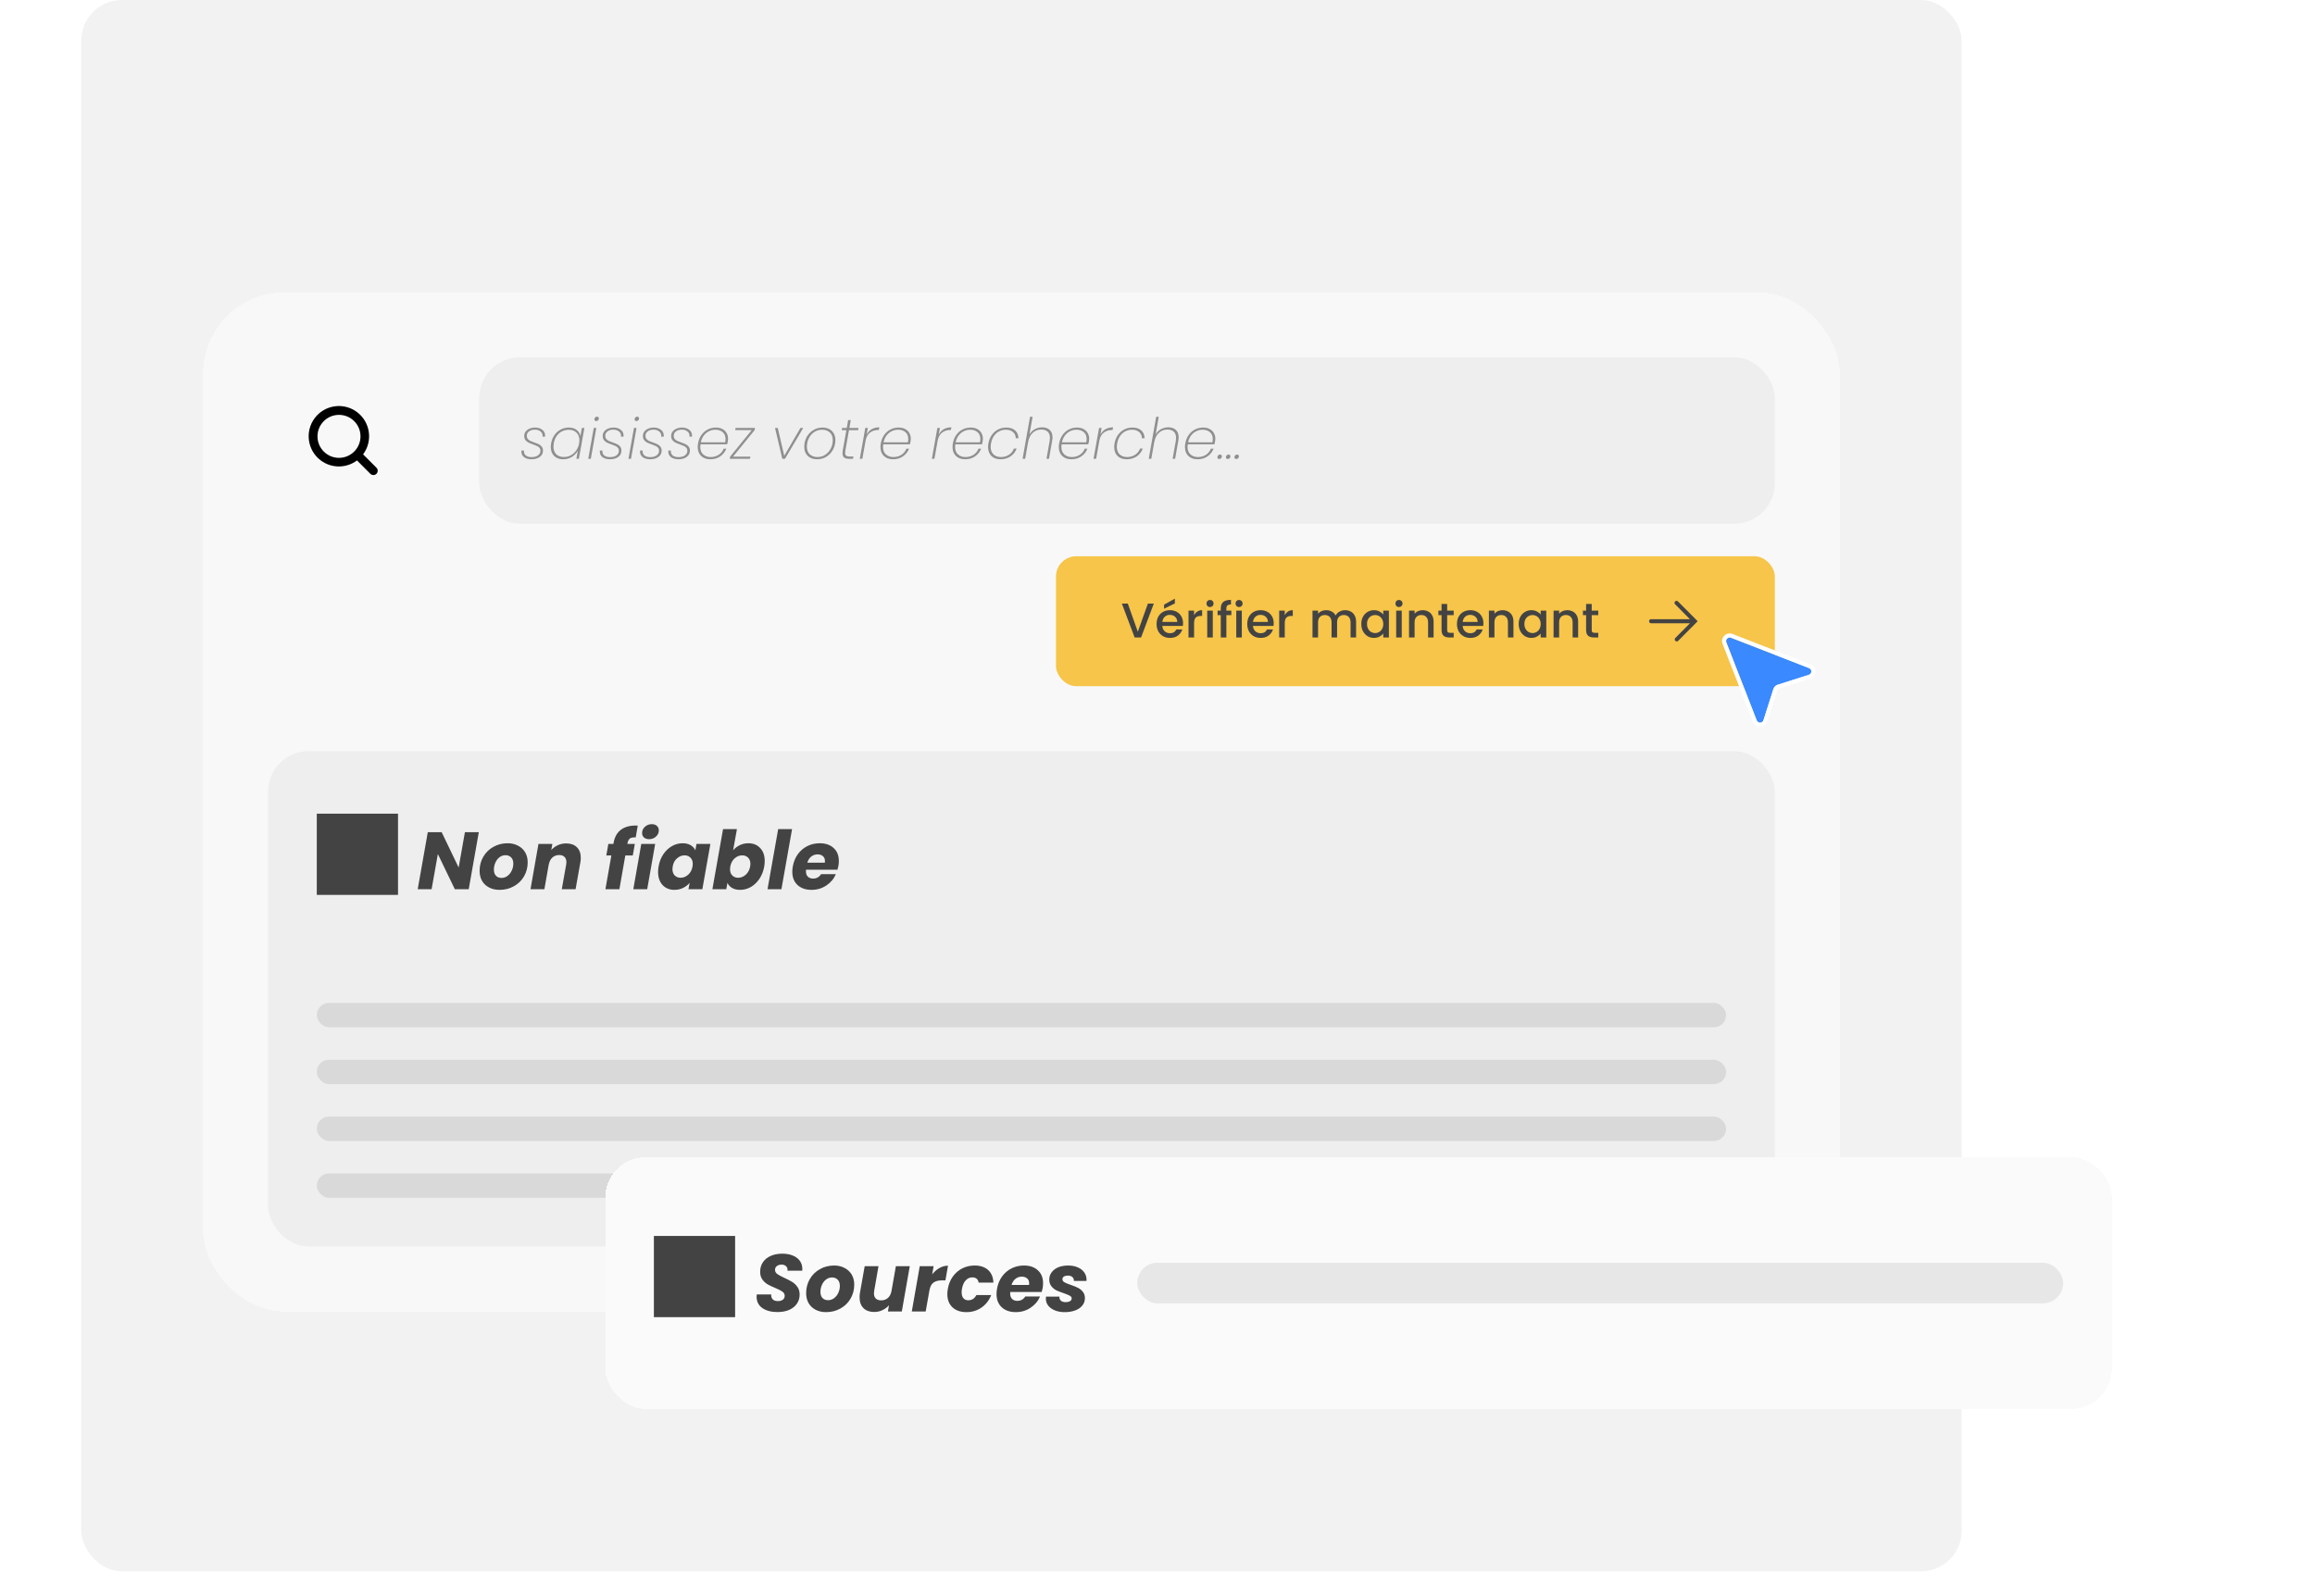 <svg width="570" height="393" viewBox="0 0 570 393" fill="none" xmlns="http://www.w3.org/2000/svg">
<rect x="20" width="463" height="387" rx="10" fill="#F2F2F2"/>
<g filter="url(#filter0_d_640_114)">
<rect x="50" y="68" width="403" height="251" rx="20" fill="#F8F8F8" shape-rendering="crispEdges"/>
<path d="M92.688 111.19L89.398 107.899C91.86 104.609 91.189 99.946 87.899 97.484C84.609 95.022 79.946 95.693 77.484 98.983C75.022 102.273 75.693 106.936 78.983 109.398C81.626 111.376 85.256 111.376 87.899 109.398L91.19 112.69C91.604 113.103 92.275 113.103 92.688 112.69C93.102 112.276 93.102 111.605 92.688 111.192L92.688 111.19ZM83.468 108.763C80.544 108.763 78.174 106.392 78.174 103.468C78.174 100.544 80.544 98.174 83.468 98.174C86.392 98.174 88.763 100.544 88.763 103.468C88.76 106.391 86.391 108.76 83.468 108.763Z" fill="black"/>
<rect x="117.999" y="84" width="319.001" height="41" rx="10" fill="#EEEEEE"/>
<path d="M130.855 109.112C130.071 109.112 129.445 108.925 128.979 108.552C128.521 108.179 128.321 107.647 128.377 106.956H129.007C128.96 107.451 129.1 107.847 129.427 108.146C129.763 108.435 130.253 108.58 130.897 108.58C131.559 108.58 132.087 108.435 132.479 108.146C132.871 107.847 133.067 107.465 133.067 106.998C133.067 106.718 132.987 106.485 132.829 106.298C132.67 106.111 132.474 105.962 132.241 105.85C132.007 105.738 131.681 105.607 131.261 105.458C130.794 105.299 130.411 105.145 130.113 104.996C129.823 104.847 129.576 104.641 129.371 104.38C129.175 104.109 129.077 103.769 129.077 103.358C129.077 102.957 129.193 102.602 129.427 102.294C129.66 101.977 129.982 101.734 130.393 101.566C130.803 101.389 131.261 101.3 131.765 101.3C132.465 101.3 133.048 101.482 133.515 101.846C133.981 102.201 134.215 102.672 134.215 103.26C134.215 103.381 134.21 103.475 134.201 103.54H133.585C133.594 103.493 133.599 103.419 133.599 103.316C133.599 102.868 133.417 102.509 133.053 102.238C132.698 101.958 132.25 101.818 131.709 101.818C131.13 101.818 130.649 101.958 130.267 102.238C129.893 102.509 129.707 102.877 129.707 103.344C129.707 103.652 129.791 103.909 129.959 104.114C130.127 104.31 130.332 104.469 130.575 104.59C130.827 104.702 131.163 104.833 131.583 104.982C132.049 105.141 132.418 105.29 132.689 105.43C132.969 105.57 133.207 105.766 133.403 106.018C133.599 106.27 133.697 106.592 133.697 106.984C133.697 107.637 133.431 108.155 132.899 108.538C132.376 108.921 131.695 109.112 130.855 109.112ZM135.7 105.192C135.84 104.408 136.115 103.722 136.526 103.134C136.946 102.546 137.464 102.093 138.08 101.776C138.696 101.459 139.358 101.3 140.068 101.3C140.861 101.3 141.5 101.496 141.986 101.888C142.48 102.28 142.788 102.779 142.91 103.386L143.26 101.398H143.89L142.532 109H141.916L142.266 106.998C141.939 107.614 141.458 108.123 140.824 108.524C140.189 108.916 139.47 109.112 138.668 109.112C137.744 109.112 137.002 108.841 136.442 108.3C135.891 107.749 135.616 107.007 135.616 106.074C135.616 105.794 135.644 105.5 135.7 105.192ZM142.588 105.192C142.634 104.912 142.658 104.665 142.658 104.45C142.658 103.657 142.42 103.027 141.944 102.56C141.468 102.084 140.838 101.846 140.054 101.846C139.438 101.846 138.868 101.981 138.346 102.252C137.832 102.513 137.398 102.896 137.044 103.4C136.698 103.904 136.465 104.501 136.344 105.192C136.297 105.5 136.274 105.761 136.274 105.976C136.274 106.788 136.502 107.423 136.96 107.88C137.426 108.328 138.061 108.552 138.864 108.552C139.452 108.552 140.007 108.417 140.53 108.146C141.062 107.866 141.505 107.474 141.86 106.97C142.224 106.457 142.466 105.864 142.588 105.192ZM146.799 99.704C146.669 99.704 146.561 99.667 146.477 99.592C146.393 99.508 146.351 99.401 146.351 99.27C146.351 99.083 146.417 98.929 146.547 98.808C146.678 98.677 146.827 98.612 146.995 98.612C147.126 98.612 147.233 98.654 147.317 98.738C147.411 98.822 147.457 98.929 147.457 99.06C147.457 99.247 147.387 99.401 147.247 99.522C147.117 99.643 146.967 99.704 146.799 99.704ZM146.827 101.398L145.469 109H144.839L146.197 101.398H146.827ZM150.173 109.112C149.389 109.112 148.764 108.925 148.297 108.552C147.84 108.179 147.639 107.647 147.695 106.956H148.325C148.278 107.451 148.418 107.847 148.745 108.146C149.081 108.435 149.571 108.58 150.215 108.58C150.878 108.58 151.405 108.435 151.797 108.146C152.189 107.847 152.385 107.465 152.385 106.998C152.385 106.718 152.306 106.485 152.147 106.298C151.988 106.111 151.792 105.962 151.559 105.85C151.326 105.738 150.999 105.607 150.579 105.458C150.112 105.299 149.73 105.145 149.431 104.996C149.142 104.847 148.894 104.641 148.689 104.38C148.493 104.109 148.395 103.769 148.395 103.358C148.395 102.957 148.512 102.602 148.745 102.294C148.978 101.977 149.3 101.734 149.711 101.566C150.122 101.389 150.579 101.3 151.083 101.3C151.783 101.3 152.366 101.482 152.833 101.846C153.3 102.201 153.533 102.672 153.533 103.26C153.533 103.381 153.528 103.475 153.519 103.54H152.903C152.912 103.493 152.917 103.419 152.917 103.316C152.917 102.868 152.735 102.509 152.371 102.238C152.016 101.958 151.568 101.818 151.027 101.818C150.448 101.818 149.968 101.958 149.585 102.238C149.212 102.509 149.025 102.877 149.025 103.344C149.025 103.652 149.109 103.909 149.277 104.114C149.445 104.31 149.65 104.469 149.893 104.59C150.145 104.702 150.481 104.833 150.901 104.982C151.368 105.141 151.736 105.29 152.007 105.43C152.287 105.57 152.525 105.766 152.721 106.018C152.917 106.27 153.015 106.592 153.015 106.984C153.015 107.637 152.749 108.155 152.217 108.538C151.694 108.921 151.013 109.112 150.173 109.112ZM156.698 99.704C156.567 99.704 156.46 99.667 156.376 99.592C156.292 99.508 156.25 99.401 156.25 99.27C156.25 99.083 156.315 98.929 156.446 98.808C156.577 98.677 156.726 98.612 156.894 98.612C157.025 98.612 157.132 98.654 157.216 98.738C157.309 98.822 157.356 98.929 157.356 99.06C157.356 99.247 157.286 99.401 157.146 99.522C157.015 99.643 156.866 99.704 156.698 99.704ZM156.726 101.398L155.368 109H154.738L156.096 101.398H156.726ZM160.071 109.112C159.287 109.112 158.662 108.925 158.195 108.552C157.738 108.179 157.537 107.647 157.593 106.956H158.223C158.177 107.451 158.317 107.847 158.643 108.146C158.979 108.435 159.469 108.58 160.113 108.58C160.776 108.58 161.303 108.435 161.695 108.146C162.087 107.847 162.283 107.465 162.283 106.998C162.283 106.718 162.204 106.485 162.045 106.298C161.887 106.111 161.691 105.962 161.457 105.85C161.224 105.738 160.897 105.607 160.477 105.458C160.011 105.299 159.628 105.145 159.329 104.996C159.04 104.847 158.793 104.641 158.587 104.38C158.391 104.109 158.293 103.769 158.293 103.358C158.293 102.957 158.41 102.602 158.643 102.294C158.877 101.977 159.199 101.734 159.609 101.566C160.02 101.389 160.477 101.3 160.981 101.3C161.681 101.3 162.265 101.482 162.731 101.846C163.198 102.201 163.431 102.672 163.431 103.26C163.431 103.381 163.427 103.475 163.417 103.54H162.801C162.811 103.493 162.815 103.419 162.815 103.316C162.815 102.868 162.633 102.509 162.269 102.238C161.915 101.958 161.467 101.818 160.925 101.818C160.347 101.818 159.866 101.958 159.483 102.238C159.11 102.509 158.923 102.877 158.923 103.344C158.923 103.652 159.007 103.909 159.175 104.114C159.343 104.31 159.549 104.469 159.791 104.59C160.043 104.702 160.379 104.833 160.799 104.982C161.266 105.141 161.635 105.29 161.905 105.43C162.185 105.57 162.423 105.766 162.619 106.018C162.815 106.27 162.913 106.592 162.913 106.984C162.913 107.637 162.647 108.155 162.115 108.538C161.593 108.921 160.911 109.112 160.071 109.112ZM167.03 109.112C166.246 109.112 165.621 108.925 165.154 108.552C164.697 108.179 164.496 107.647 164.552 106.956H165.182C165.136 107.451 165.276 107.847 165.602 108.146C165.938 108.435 166.428 108.58 167.072 108.58C167.735 108.58 168.262 108.435 168.654 108.146C169.046 107.847 169.242 107.465 169.242 106.998C169.242 106.718 169.163 106.485 169.004 106.298C168.846 106.111 168.65 105.962 168.416 105.85C168.183 105.738 167.856 105.607 167.436 105.458C166.97 105.299 166.587 105.145 166.288 104.996C165.999 104.847 165.752 104.641 165.546 104.38C165.35 104.109 165.252 103.769 165.252 103.358C165.252 102.957 165.369 102.602 165.602 102.294C165.836 101.977 166.158 101.734 166.568 101.566C166.979 101.389 167.436 101.3 167.94 101.3C168.64 101.3 169.224 101.482 169.69 101.846C170.157 102.201 170.39 102.672 170.39 103.26C170.39 103.381 170.386 103.475 170.376 103.54H169.76C169.77 103.493 169.774 103.419 169.774 103.316C169.774 102.868 169.592 102.509 169.228 102.238C168.874 101.958 168.426 101.818 167.884 101.818C167.306 101.818 166.825 101.958 166.442 102.238C166.069 102.509 165.882 102.877 165.882 103.344C165.882 103.652 165.966 103.909 166.134 104.114C166.302 104.31 166.508 104.469 166.75 104.59C167.002 104.702 167.338 104.833 167.758 104.982C168.225 105.141 168.594 105.29 168.864 105.43C169.144 105.57 169.382 105.766 169.578 106.018C169.774 106.27 169.872 106.592 169.872 106.984C169.872 107.637 169.606 108.155 169.074 108.538C168.552 108.921 167.87 109.112 167.03 109.112ZM176.257 101.3C176.901 101.3 177.447 101.426 177.895 101.678C178.353 101.921 178.693 102.252 178.917 102.672C179.151 103.083 179.267 103.545 179.267 104.058C179.267 104.282 179.249 104.487 179.211 104.674C179.155 105.01 179.099 105.262 179.043 105.43H172.477C172.44 105.729 172.421 105.943 172.421 106.074C172.421 106.877 172.664 107.493 173.149 107.922C173.635 108.351 174.246 108.566 174.983 108.566C175.721 108.566 176.374 108.384 176.943 108.02C177.522 107.647 177.933 107.143 178.175 106.508H178.833C178.535 107.283 178.035 107.913 177.335 108.398C176.645 108.874 175.828 109.112 174.885 109.112C173.952 109.112 173.201 108.841 172.631 108.3C172.071 107.759 171.791 107.021 171.791 106.088C171.791 105.799 171.819 105.5 171.875 105.192C172.015 104.399 172.295 103.708 172.715 103.12C173.135 102.532 173.649 102.084 174.255 101.776C174.871 101.459 175.539 101.3 176.257 101.3ZM178.539 104.94C178.605 104.669 178.637 104.394 178.637 104.114C178.637 103.377 178.399 102.812 177.923 102.42C177.457 102.028 176.864 101.832 176.145 101.832C175.613 101.832 175.1 101.949 174.605 102.182C174.111 102.415 173.681 102.765 173.317 103.232C172.953 103.699 172.701 104.268 172.561 104.94H178.539ZM180.485 108.468H184.755L184.657 109H179.673L179.771 108.468L185.091 101.93H181.017L181.115 101.398H185.903L185.805 101.93L180.485 108.468ZM193.096 108.258L197.086 101.398H197.772L193.278 109H192.62L190.828 101.398H191.5L193.096 108.258ZM201.178 109.112C200.226 109.112 199.461 108.837 198.882 108.286C198.313 107.735 198.028 106.989 198.028 106.046C198.028 105.187 198.219 104.394 198.602 103.666C198.994 102.938 199.535 102.364 200.226 101.944C200.917 101.515 201.687 101.3 202.536 101.3C203.152 101.3 203.698 101.426 204.174 101.678C204.65 101.921 205.019 102.275 205.28 102.742C205.551 103.199 205.686 103.741 205.686 104.366C205.686 105.225 205.49 106.018 205.098 106.746C204.706 107.474 204.165 108.053 203.474 108.482C202.793 108.902 202.027 109.112 201.178 109.112ZM201.262 108.566C201.99 108.566 202.639 108.375 203.208 107.992C203.787 107.609 204.235 107.101 204.552 106.466C204.879 105.831 205.042 105.141 205.042 104.394C205.042 103.563 204.795 102.929 204.3 102.49C203.805 102.051 203.185 101.832 202.438 101.832C201.701 101.832 201.047 102.023 200.478 102.406C199.909 102.789 199.465 103.302 199.148 103.946C198.831 104.581 198.672 105.267 198.672 106.004C198.672 106.835 198.915 107.469 199.4 107.908C199.895 108.347 200.515 108.566 201.262 108.566ZM208.143 106.97C208.106 107.157 208.087 107.343 208.087 107.53C208.087 107.866 208.181 108.104 208.367 108.244C208.554 108.375 208.862 108.44 209.291 108.44H210.131L210.033 109H209.081C208.521 109 208.106 108.893 207.835 108.678C207.574 108.463 207.443 108.109 207.443 107.614C207.443 107.399 207.462 107.185 207.499 106.97L208.395 101.944H207.247L207.345 101.398H208.493L208.829 99.466H209.473L209.137 101.398H211.377L211.279 101.944H209.039L208.143 106.97ZM213.389 103.036C213.688 102.457 214.098 102.014 214.621 101.706C215.153 101.398 215.783 101.244 216.511 101.244L216.385 101.902H216.189C215.442 101.902 214.784 102.117 214.215 102.546C213.646 102.966 213.277 103.657 213.109 104.618L212.325 109H211.695L213.053 101.398H213.683L213.389 103.036ZM221.251 101.3C221.895 101.3 222.441 101.426 222.889 101.678C223.347 101.921 223.687 102.252 223.911 102.672C224.145 103.083 224.261 103.545 224.261 104.058C224.261 104.282 224.243 104.487 224.205 104.674C224.149 105.01 224.093 105.262 224.037 105.43H217.471C217.434 105.729 217.415 105.943 217.415 106.074C217.415 106.877 217.658 107.493 218.143 107.922C218.629 108.351 219.24 108.566 219.977 108.566C220.715 108.566 221.368 108.384 221.937 108.02C222.516 107.647 222.927 107.143 223.169 106.508H223.827C223.529 107.283 223.029 107.913 222.329 108.398C221.639 108.874 220.822 109.112 219.879 109.112C218.946 109.112 218.195 108.841 217.625 108.3C217.065 107.759 216.785 107.021 216.785 106.088C216.785 105.799 216.813 105.5 216.869 105.192C217.009 104.399 217.289 103.708 217.709 103.12C218.129 102.532 218.643 102.084 219.249 101.776C219.865 101.459 220.533 101.3 221.251 101.3ZM223.533 104.94C223.599 104.669 223.631 104.394 223.631 104.114C223.631 103.377 223.393 102.812 222.917 102.42C222.451 102.028 221.858 101.832 221.139 101.832C220.607 101.832 220.094 101.949 219.599 102.182C219.105 102.415 218.675 102.765 218.311 103.232C217.947 103.699 217.695 104.268 217.555 104.94H223.533ZM231.135 103.036C231.434 102.457 231.844 102.014 232.367 101.706C232.899 101.398 233.529 101.244 234.257 101.244L234.131 101.902H233.935C233.188 101.902 232.53 102.117 231.961 102.546C231.392 102.966 231.023 103.657 230.855 104.618L230.071 109H229.441L230.799 101.398H231.429L231.135 103.036ZM238.998 101.3C239.642 101.3 240.188 101.426 240.636 101.678C241.093 101.921 241.434 102.252 241.658 102.672C241.891 103.083 242.008 103.545 242.008 104.058C242.008 104.282 241.989 104.487 241.952 104.674C241.896 105.01 241.84 105.262 241.784 105.43H235.218C235.18 105.729 235.162 105.943 235.162 106.074C235.162 106.877 235.404 107.493 235.89 107.922C236.375 108.351 236.986 108.566 237.724 108.566C238.461 108.566 239.114 108.384 239.684 108.02C240.262 107.647 240.673 107.143 240.916 106.508H241.574C241.275 107.283 240.776 107.913 240.076 108.398C239.385 108.874 238.568 109.112 237.626 109.112C236.692 109.112 235.941 108.841 235.372 108.3C234.812 107.759 234.532 107.021 234.532 106.088C234.532 105.799 234.56 105.5 234.616 105.192C234.756 104.399 235.036 103.708 235.456 103.12C235.876 102.532 236.389 102.084 236.996 101.776C237.612 101.459 238.279 101.3 238.998 101.3ZM241.28 104.94C241.345 104.669 241.378 104.394 241.378 104.114C241.378 103.377 241.14 102.812 240.664 102.42C240.197 102.028 239.604 101.832 238.886 101.832C238.354 101.832 237.84 101.949 237.346 102.182C236.851 102.415 236.422 102.765 236.058 103.232C235.694 103.699 235.442 104.268 235.302 104.94H241.28ZM243.366 105.192C243.506 104.399 243.786 103.708 244.206 103.12C244.626 102.532 245.139 102.084 245.746 101.776C246.362 101.459 247.024 101.3 247.734 101.3C248.686 101.3 249.423 101.538 249.946 102.014C250.478 102.49 250.748 103.129 250.758 103.932H250.1C250.09 103.288 249.862 102.779 249.414 102.406C248.975 102.023 248.382 101.832 247.636 101.832C247.085 101.832 246.558 101.958 246.054 102.21C245.55 102.453 245.116 102.831 244.752 103.344C244.388 103.848 244.14 104.464 244.01 105.192C243.954 105.481 243.926 105.761 243.926 106.032C243.926 106.853 244.159 107.483 244.626 107.922C245.102 108.351 245.708 108.566 246.446 108.566C247.192 108.566 247.85 108.379 248.42 108.006C248.998 107.633 249.409 107.119 249.652 106.466H250.324C250.025 107.269 249.526 107.913 248.826 108.398C248.126 108.874 247.3 109.112 246.348 109.112C245.414 109.112 244.668 108.846 244.108 108.314C243.557 107.773 243.282 107.035 243.282 106.102C243.282 105.813 243.31 105.509 243.366 105.192ZM256.611 101.244C257.367 101.244 257.978 101.454 258.445 101.874C258.912 102.285 259.145 102.896 259.145 103.708C259.145 103.96 259.117 104.24 259.061 104.548L258.277 109H257.661L258.445 104.59C258.492 104.291 258.515 104.044 258.515 103.848C258.515 103.176 258.328 102.667 257.955 102.322C257.582 101.967 257.059 101.79 256.387 101.79C255.566 101.79 254.866 102.056 254.287 102.588C253.708 103.111 253.326 103.881 253.139 104.898V104.884L252.411 109H251.781L253.615 98.64H254.245L253.475 103.022C253.792 102.443 254.226 102.005 254.777 101.706C255.337 101.398 255.948 101.244 256.611 101.244ZM265.166 101.3C265.81 101.3 266.356 101.426 266.804 101.678C267.261 101.921 267.602 102.252 267.826 102.672C268.059 103.083 268.176 103.545 268.176 104.058C268.176 104.282 268.157 104.487 268.12 104.674C268.064 105.01 268.008 105.262 267.952 105.43H261.386C261.348 105.729 261.33 105.943 261.33 106.074C261.33 106.877 261.572 107.493 262.058 107.922C262.543 108.351 263.154 108.566 263.892 108.566C264.629 108.566 265.282 108.384 265.852 108.02C266.43 107.647 266.841 107.143 267.084 106.508H267.742C267.443 107.283 266.944 107.913 266.244 108.398C265.553 108.874 264.736 109.112 263.794 109.112C262.86 109.112 262.109 108.841 261.54 108.3C260.98 107.759 260.7 107.021 260.7 106.088C260.7 105.799 260.728 105.5 260.784 105.192C260.924 104.399 261.204 103.708 261.624 103.12C262.044 102.532 262.557 102.084 263.164 101.776C263.78 101.459 264.447 101.3 265.166 101.3ZM267.448 104.94C267.513 104.669 267.546 104.394 267.546 104.114C267.546 103.377 267.308 102.812 266.832 102.42C266.365 102.028 265.772 101.832 265.054 101.832C264.522 101.832 264.008 101.949 263.514 102.182C263.019 102.415 262.59 102.765 262.226 103.232C261.862 103.699 261.61 104.268 261.47 104.94H267.448ZM270.948 103.036C271.246 102.457 271.657 102.014 272.18 101.706C272.712 101.398 273.342 101.244 274.07 101.244L273.944 101.902H273.748C273.001 101.902 272.343 102.117 271.774 102.546C271.204 102.966 270.836 103.657 270.668 104.618L269.884 109H269.254L270.612 101.398H271.242L270.948 103.036ZM274.428 105.192C274.568 104.399 274.848 103.708 275.268 103.12C275.688 102.532 276.201 102.084 276.808 101.776C277.424 101.459 278.087 101.3 278.796 101.3C279.748 101.3 280.485 101.538 281.008 102.014C281.54 102.49 281.811 103.129 281.82 103.932H281.162C281.153 103.288 280.924 102.779 280.476 102.406C280.037 102.023 279.445 101.832 278.698 101.832C278.147 101.832 277.62 101.958 277.116 102.21C276.612 102.453 276.178 102.831 275.814 103.344C275.45 103.848 275.203 104.464 275.072 105.192C275.016 105.481 274.988 105.761 274.988 106.032C274.988 106.853 275.221 107.483 275.688 107.922C276.164 108.351 276.771 108.566 277.508 108.566C278.255 108.566 278.913 108.379 279.482 108.006C280.061 107.633 280.471 107.119 280.714 106.466H281.386C281.087 107.269 280.588 107.913 279.888 108.398C279.188 108.874 278.362 109.112 277.41 109.112C276.477 109.112 275.73 108.846 275.17 108.314C274.619 107.773 274.344 107.035 274.344 106.102C274.344 105.813 274.372 105.509 274.428 105.192ZM287.673 101.244C288.429 101.244 289.041 101.454 289.507 101.874C289.974 102.285 290.207 102.896 290.207 103.708C290.207 103.96 290.179 104.24 290.123 104.548L289.339 109H288.723L289.507 104.59C289.554 104.291 289.577 104.044 289.577 103.848C289.577 103.176 289.391 102.667 289.017 102.322C288.644 101.967 288.121 101.79 287.449 101.79C286.628 101.79 285.928 102.056 285.349 102.588C284.771 103.111 284.388 103.881 284.201 104.898V104.884L283.473 109H282.843L284.677 98.64H285.307L284.537 103.022C284.855 102.443 285.289 102.005 285.839 101.706C286.399 101.398 287.011 101.244 287.673 101.244ZM296.228 101.3C296.872 101.3 297.418 101.426 297.866 101.678C298.323 101.921 298.664 102.252 298.888 102.672C299.121 103.083 299.238 103.545 299.238 104.058C299.238 104.282 299.219 104.487 299.182 104.674C299.126 105.01 299.07 105.262 299.014 105.43H292.448C292.411 105.729 292.392 105.943 292.392 106.074C292.392 106.877 292.635 107.493 293.12 107.922C293.605 108.351 294.217 108.566 294.954 108.566C295.691 108.566 296.345 108.384 296.914 108.02C297.493 107.647 297.903 107.143 298.146 106.508H298.804C298.505 107.283 298.006 107.913 297.306 108.398C296.615 108.874 295.799 109.112 294.856 109.112C293.923 109.112 293.171 108.841 292.602 108.3C292.042 107.759 291.762 107.021 291.762 106.088C291.762 105.799 291.79 105.5 291.846 105.192C291.986 104.399 292.266 103.708 292.686 103.12C293.106 102.532 293.619 102.084 294.226 101.776C294.842 101.459 295.509 101.3 296.228 101.3ZM298.51 104.94C298.575 104.669 298.608 104.394 298.608 104.114C298.608 103.377 298.37 102.812 297.894 102.42C297.427 102.028 296.835 101.832 296.116 101.832C295.584 101.832 295.071 101.949 294.576 102.182C294.081 102.415 293.652 102.765 293.288 103.232C292.924 103.699 292.672 104.268 292.532 104.94H298.51ZM300.204 109.042C300.073 109.042 299.966 109.005 299.882 108.93C299.798 108.846 299.756 108.739 299.756 108.608C299.756 108.421 299.821 108.267 299.952 108.146C300.083 108.015 300.237 107.95 300.414 107.95C300.545 107.95 300.652 107.992 300.736 108.076C300.82 108.151 300.862 108.253 300.862 108.384C300.862 108.571 300.797 108.729 300.666 108.86C300.535 108.981 300.381 109.042 300.204 109.042ZM302.296 109.042C302.165 109.042 302.058 109.005 301.974 108.93C301.89 108.846 301.848 108.739 301.848 108.608C301.848 108.421 301.913 108.267 302.044 108.146C302.174 108.015 302.328 107.95 302.506 107.95C302.636 107.95 302.744 107.992 302.828 108.076C302.912 108.151 302.954 108.253 302.954 108.384C302.954 108.571 302.888 108.729 302.758 108.86C302.627 108.981 302.473 109.042 302.296 109.042ZM304.388 109.042C304.257 109.042 304.15 109.005 304.066 108.93C303.982 108.846 303.94 108.739 303.94 108.608C303.94 108.421 304.005 108.267 304.136 108.146C304.266 108.015 304.42 107.95 304.598 107.95C304.728 107.95 304.836 107.992 304.92 108.076C305.004 108.151 305.046 108.253 305.046 108.384C305.046 108.571 304.98 108.729 304.85 108.86C304.719 108.981 304.565 109.042 304.388 109.042Z" fill="#8F8F8F"/>
<rect x="260" y="133" width="177" height="32" rx="5" fill="#F6C549"/>
<path d="M277.692 144.66L280.152 151.584L282.636 144.66H284.088L280.956 153H279.372L276.228 144.66H277.692ZM291.292 149.508C291.292 149.74 291.276 149.956 291.244 150.156H286.18C286.22 150.708 286.416 151.148 286.768 151.476C287.12 151.796 287.556 151.956 288.076 151.956C288.812 151.956 289.332 151.648 289.636 151.032H291.112C290.912 151.64 290.548 152.14 290.02 152.532C289.5 152.916 288.852 153.108 288.076 153.108C287.444 153.108 286.876 152.968 286.372 152.688C285.876 152.4 285.484 152 285.196 151.488C284.916 150.968 284.776 150.368 284.776 149.688C284.776 149.008 284.912 148.412 285.184 147.9C285.464 147.38 285.852 146.98 286.348 146.7C286.852 146.42 287.428 146.28 288.076 146.28C288.7 146.28 289.256 146.416 289.744 146.688C290.232 146.96 290.612 147.34 290.884 147.828C291.156 148.316 291.292 148.876 291.292 149.508ZM289.864 149.172C289.856 148.636 289.676 148.212 289.324 147.9C288.98 147.588 288.544 147.432 288.016 147.432C287.536 147.432 287.124 147.588 286.78 147.9C286.444 148.212 286.248 148.636 286.192 149.172H289.864ZM289.276 144.612L286.624 145.92V144.912L289.276 143.448V144.612ZM294.006 147.54C294.206 147.14 294.47 146.832 294.798 146.616C295.134 146.392 295.53 146.28 295.986 146.28V147.696H295.638C295.102 147.696 294.694 147.832 294.414 148.104C294.142 148.376 294.006 148.848 294.006 149.52V153H292.638V146.388H294.006V147.54ZM297.94 145.512C297.692 145.512 297.484 145.428 297.316 145.26C297.148 145.092 297.064 144.884 297.064 144.636C297.064 144.388 297.148 144.18 297.316 144.012C297.484 143.844 297.692 143.76 297.94 143.76C298.18 143.76 298.384 143.844 298.552 144.012C298.72 144.18 298.804 144.388 298.804 144.636C298.804 144.884 298.72 145.092 298.552 145.26C298.384 145.428 298.18 145.512 297.94 145.512ZM298.612 146.388V153H297.244V146.388H298.612ZM303.18 147.504H301.956V153H300.576V147.504H299.796V146.388H300.576V145.92C300.576 145.16 300.776 144.608 301.176 144.264C301.584 143.912 302.22 143.736 303.084 143.736V144.876C302.668 144.876 302.376 144.956 302.208 145.116C302.04 145.268 301.956 145.536 301.956 145.92V146.388H303.18V147.504ZM305.088 145.512C304.84 145.512 304.632 145.428 304.464 145.26C304.296 145.092 304.212 144.884 304.212 144.636C304.212 144.388 304.296 144.18 304.464 144.012C304.632 143.844 304.84 143.76 305.088 143.76C305.328 143.76 305.532 143.844 305.7 144.012C305.868 144.18 305.952 144.388 305.952 144.636C305.952 144.884 305.868 145.092 305.7 145.26C305.532 145.428 305.328 145.512 305.088 145.512ZM305.76 146.388V153H304.392V146.388H305.76ZM313.616 149.508C313.616 149.74 313.6 149.956 313.568 150.156H308.504C308.544 150.708 308.74 151.148 309.092 151.476C309.444 151.796 309.88 151.956 310.4 151.956C311.136 151.956 311.656 151.648 311.96 151.032H313.436C313.236 151.64 312.872 152.14 312.344 152.532C311.824 152.916 311.176 153.108 310.4 153.108C309.768 153.108 309.2 152.968 308.696 152.688C308.2 152.4 307.808 152 307.52 151.488C307.24 150.968 307.1 150.368 307.1 149.688C307.1 149.008 307.236 148.412 307.508 147.9C307.788 147.38 308.176 146.98 308.672 146.7C309.176 146.42 309.752 146.28 310.4 146.28C311.024 146.28 311.58 146.416 312.068 146.688C312.556 146.96 312.936 147.34 313.208 147.828C313.48 148.316 313.616 148.876 313.616 149.508ZM312.188 149.172C312.18 148.636 312 148.212 311.648 147.9C311.304 147.588 310.868 147.432 310.34 147.432C309.86 147.432 309.448 147.588 309.104 147.9C308.768 148.212 308.572 148.636 308.516 149.172H312.188ZM316.331 147.54C316.531 147.14 316.795 146.832 317.123 146.616C317.459 146.392 317.855 146.28 318.311 146.28V147.696H317.963C317.427 147.696 317.019 147.832 316.739 148.104C316.467 148.376 316.331 148.848 316.331 149.52V153H314.963V146.388H316.331V147.54ZM331.17 146.28C331.69 146.28 332.154 146.388 332.562 146.604C332.978 146.82 333.302 147.14 333.534 147.564C333.774 147.988 333.894 148.5 333.894 149.1V153H332.538V149.304C332.538 148.712 332.39 148.26 332.094 147.948C331.798 147.628 331.394 147.468 330.882 147.468C330.37 147.468 329.962 147.628 329.658 147.948C329.362 148.26 329.214 148.712 329.214 149.304V153H327.858V149.304C327.858 148.712 327.71 148.26 327.414 147.948C327.118 147.628 326.714 147.468 326.202 147.468C325.69 147.468 325.282 147.628 324.978 147.948C324.682 148.26 324.534 148.712 324.534 149.304V153H323.166V146.388H324.534V147.144C324.758 146.872 325.042 146.66 325.386 146.508C325.73 146.356 326.098 146.28 326.49 146.28C327.018 146.28 327.49 146.392 327.906 146.616C328.322 146.84 328.642 147.164 328.866 147.588C329.066 147.188 329.378 146.872 329.802 146.64C330.226 146.4 330.682 146.28 331.17 146.28ZM335.178 149.664C335.178 149 335.314 148.412 335.586 147.9C335.866 147.388 336.242 146.992 336.714 146.712C337.194 146.424 337.722 146.28 338.298 146.28C338.818 146.28 339.27 146.384 339.654 146.592C340.046 146.792 340.358 147.044 340.59 147.348V146.388H341.97V153H340.59V152.016C340.358 152.328 340.042 152.588 339.642 152.796C339.242 153.004 338.786 153.108 338.274 153.108C337.706 153.108 337.186 152.964 336.714 152.676C336.242 152.38 335.866 151.972 335.586 151.452C335.314 150.924 335.178 150.328 335.178 149.664ZM340.59 149.688C340.59 149.232 340.494 148.836 340.302 148.5C340.118 148.164 339.874 147.908 339.57 147.732C339.266 147.556 338.938 147.468 338.586 147.468C338.234 147.468 337.906 147.556 337.602 147.732C337.298 147.9 337.05 148.152 336.858 148.488C336.674 148.816 336.582 149.208 336.582 149.664C336.582 150.12 336.674 150.52 336.858 150.864C337.05 151.208 337.298 151.472 337.602 151.656C337.914 151.832 338.242 151.92 338.586 151.92C338.938 151.92 339.266 151.832 339.57 151.656C339.874 151.48 340.118 151.224 340.302 150.888C340.494 150.544 340.59 150.144 340.59 149.688ZM344.463 145.512C344.215 145.512 344.007 145.428 343.839 145.26C343.671 145.092 343.587 144.884 343.587 144.636C343.587 144.388 343.671 144.18 343.839 144.012C344.007 143.844 344.215 143.76 344.463 143.76C344.703 143.76 344.907 143.844 345.075 144.012C345.243 144.18 345.327 144.388 345.327 144.636C345.327 144.884 345.243 145.092 345.075 145.26C344.907 145.428 344.703 145.512 344.463 145.512ZM345.135 146.388V153H343.767V146.388H345.135ZM350.267 146.28C350.787 146.28 351.251 146.388 351.659 146.604C352.075 146.82 352.399 147.14 352.631 147.564C352.863 147.988 352.979 148.5 352.979 149.1V153H351.623V149.304C351.623 148.712 351.475 148.26 351.179 147.948C350.883 147.628 350.479 147.468 349.967 147.468C349.455 147.468 349.047 147.628 348.743 147.948C348.447 148.26 348.299 148.712 348.299 149.304V153H346.931V146.388H348.299V147.144C348.523 146.872 348.807 146.66 349.151 146.508C349.503 146.356 349.875 146.28 350.267 146.28ZM356.32 147.504V151.164C356.32 151.412 356.376 151.592 356.488 151.704C356.608 151.808 356.808 151.86 357.088 151.86H357.928V153H356.848C356.232 153 355.76 152.856 355.432 152.568C355.104 152.28 354.94 151.812 354.94 151.164V147.504H354.16V146.388H354.94V144.744H356.32V146.388H357.928V147.504H356.32ZM365.249 149.508C365.249 149.74 365.233 149.956 365.201 150.156H360.137C360.177 150.708 360.373 151.148 360.725 151.476C361.077 151.796 361.513 151.956 362.033 151.956C362.769 151.956 363.289 151.648 363.593 151.032H365.069C364.869 151.64 364.505 152.14 363.977 152.532C363.457 152.916 362.809 153.108 362.033 153.108C361.401 153.108 360.833 152.968 360.329 152.688C359.833 152.4 359.441 152 359.153 151.488C358.873 150.968 358.733 150.368 358.733 149.688C358.733 149.008 358.869 148.412 359.141 147.9C359.421 147.38 359.809 146.98 360.305 146.7C360.809 146.42 361.385 146.28 362.033 146.28C362.657 146.28 363.213 146.416 363.701 146.688C364.189 146.96 364.569 147.34 364.841 147.828C365.113 148.316 365.249 148.876 365.249 149.508ZM363.821 149.172C363.813 148.636 363.633 148.212 363.281 147.9C362.937 147.588 362.501 147.432 361.973 147.432C361.493 147.432 361.081 147.588 360.737 147.9C360.401 148.212 360.205 148.636 360.149 149.172H363.821ZM369.931 146.28C370.451 146.28 370.915 146.388 371.323 146.604C371.739 146.82 372.063 147.14 372.295 147.564C372.527 147.988 372.643 148.5 372.643 149.1V153H371.287V149.304C371.287 148.712 371.139 148.26 370.843 147.948C370.547 147.628 370.143 147.468 369.631 147.468C369.119 147.468 368.711 147.628 368.407 147.948C368.111 148.26 367.963 148.712 367.963 149.304V153H366.595V146.388H367.963V147.144C368.187 146.872 368.471 146.66 368.815 146.508C369.167 146.356 369.539 146.28 369.931 146.28ZM373.932 149.664C373.932 149 374.068 148.412 374.34 147.9C374.62 147.388 374.996 146.992 375.468 146.712C375.948 146.424 376.476 146.28 377.052 146.28C377.572 146.28 378.024 146.384 378.408 146.592C378.8 146.792 379.112 147.044 379.344 147.348V146.388H380.724V153H379.344V152.016C379.112 152.328 378.796 152.588 378.396 152.796C377.996 153.004 377.54 153.108 377.028 153.108C376.46 153.108 375.94 152.964 375.468 152.676C374.996 152.38 374.62 151.972 374.34 151.452C374.068 150.924 373.932 150.328 373.932 149.664ZM379.344 149.688C379.344 149.232 379.248 148.836 379.056 148.5C378.872 148.164 378.628 147.908 378.324 147.732C378.02 147.556 377.692 147.468 377.34 147.468C376.988 147.468 376.66 147.556 376.356 147.732C376.052 147.9 375.804 148.152 375.612 148.488C375.428 148.816 375.336 149.208 375.336 149.664C375.336 150.12 375.428 150.52 375.612 150.864C375.804 151.208 376.052 151.472 376.356 151.656C376.668 151.832 376.996 151.92 377.34 151.92C377.692 151.92 378.02 151.832 378.324 151.656C378.628 151.48 378.872 151.224 379.056 150.888C379.248 150.544 379.344 150.144 379.344 149.688ZM385.857 146.28C386.377 146.28 386.841 146.388 387.249 146.604C387.665 146.82 387.989 147.14 388.221 147.564C388.453 147.988 388.569 148.5 388.569 149.1V153H387.213V149.304C387.213 148.712 387.065 148.26 386.769 147.948C386.473 147.628 386.069 147.468 385.557 147.468C385.045 147.468 384.637 147.628 384.333 147.948C384.037 148.26 383.889 148.712 383.889 149.304V153H382.521V146.388H383.889V147.144C384.113 146.872 384.397 146.66 384.741 146.508C385.093 146.356 385.465 146.28 385.857 146.28ZM391.91 147.504V151.164C391.91 151.412 391.966 151.592 392.078 151.704C392.198 151.808 392.398 151.86 392.678 151.86H393.518V153H392.438C391.822 153 391.35 152.856 391.022 152.568C390.694 152.28 390.53 151.812 390.53 151.164V147.504H389.75V146.388H390.53V144.744H391.91V146.388H393.518V147.504H391.91Z" fill="#434343"/>
<g clip-path="url(#clip0_640_114)">
<path d="M413.195 153.83L418 149L413.195 144.17C413.152 144.113 413.096 144.066 413.033 144.032C412.97 143.999 412.901 143.979 412.829 143.974C412.758 143.97 412.686 143.98 412.619 144.006C412.552 144.032 412.491 144.071 412.441 144.122C412.391 144.173 412.352 144.234 412.328 144.302C412.303 144.369 412.293 144.441 412.299 144.512C412.304 144.584 412.325 144.653 412.36 144.716C412.395 144.778 412.442 144.833 412.5 144.875L416.095 148.5H406.53C406.397 148.5 406.27 148.553 406.176 148.647C406.083 148.74 406.03 148.868 406.03 149C406.03 149.133 406.083 149.26 406.176 149.354C406.27 149.448 406.397 149.5 406.53 149.5H416.095L412.5 153.125C412.407 153.219 412.354 153.347 412.355 153.479C412.355 153.612 412.408 153.739 412.502 153.833C412.597 153.926 412.724 153.978 412.857 153.978C412.989 153.978 413.117 153.924 413.21 153.83H413.195Z" fill="#434343"/>
</g>
<rect x="66" y="181" width="371" height="122" rx="10" fill="#EEEEEE"/>
<path d="M78 216.4H98V196.4H78V216.4ZM115.409 215H111.989L107.809 206.34L106.269 215H102.849L105.329 200.96H108.749L112.929 209.66L114.469 200.96H117.889L115.409 215ZM122.988 215.16C122.028 215.16 121.175 214.967 120.428 214.58C119.681 214.193 119.101 213.647 118.688 212.94C118.288 212.233 118.088 211.413 118.088 210.48C118.088 209.213 118.388 208.06 118.988 207.02C119.588 205.98 120.415 205.167 121.468 204.58C122.521 203.98 123.695 203.68 124.988 203.68C125.948 203.68 126.801 203.88 127.548 204.28C128.308 204.667 128.895 205.213 129.308 205.92C129.721 206.627 129.928 207.447 129.928 208.38C129.928 209.66 129.621 210.82 129.008 211.86C128.408 212.887 127.575 213.693 126.508 214.28C125.455 214.867 124.281 215.16 122.988 215.16ZM123.468 212.22C124.028 212.22 124.528 212.053 124.968 211.72C125.421 211.373 125.768 210.933 126.008 210.4C126.261 209.853 126.388 209.287 126.388 208.7C126.388 208.033 126.208 207.52 125.848 207.16C125.488 206.8 125.035 206.62 124.488 206.62C123.915 206.62 123.408 206.793 122.968 207.14C122.541 207.473 122.208 207.913 121.968 208.46C121.728 209.007 121.608 209.58 121.608 210.18C121.608 210.833 121.781 211.34 122.128 211.7C122.475 212.047 122.921 212.22 123.468 212.22ZM139.402 203.72C140.522 203.72 141.402 204.033 142.042 204.66C142.682 205.287 143.002 206.16 143.002 207.28C143.002 207.653 142.962 208.053 142.882 208.48L141.722 215H138.322L139.402 208.94C139.442 208.713 139.462 208.513 139.462 208.34C139.462 207.78 139.302 207.347 138.982 207.04C138.676 206.733 138.242 206.58 137.682 206.58C137.016 206.58 136.456 206.787 136.002 207.2C135.549 207.613 135.256 208.193 135.122 208.94V208.84L134.042 215H130.622L132.582 203.84H136.002L135.742 205.34C136.182 204.847 136.716 204.453 137.342 204.16C137.982 203.867 138.669 203.72 139.402 203.72ZM156.528 202.24C155.874 202.2 155.394 202.293 155.088 202.52C154.794 202.747 154.594 203.153 154.488 203.74L154.468 203.84H156.308L155.808 206.68H153.968L152.508 215H149.068L150.528 206.68H149.288L149.788 203.84H151.028L151.088 203.52C151.341 202.147 151.921 201.107 152.828 200.4C153.748 199.68 154.968 199.32 156.488 199.32C156.728 199.32 156.908 199.327 157.028 199.34L156.528 202.24ZM159.835 202.68C159.302 202.68 158.875 202.54 158.555 202.26C158.248 201.967 158.095 201.6 158.095 201.16C158.095 200.56 158.328 200.047 158.795 199.62C159.262 199.193 159.828 198.98 160.495 198.98C161.028 198.98 161.448 199.127 161.755 199.42C162.062 199.7 162.215 200.067 162.215 200.52C162.215 201.107 161.982 201.613 161.515 202.04C161.048 202.467 160.488 202.68 159.835 202.68ZM161.315 203.84L159.355 215H155.935L157.895 203.84H161.315ZM162.153 209.4C162.353 208.253 162.747 207.247 163.333 206.38C163.92 205.513 164.627 204.847 165.453 204.38C166.28 203.913 167.153 203.68 168.073 203.68C168.86 203.68 169.52 203.84 170.053 204.16C170.587 204.48 170.973 204.9 171.213 205.42L171.493 203.84H174.913L172.933 215H169.513L169.813 213.42C169.387 213.94 168.847 214.36 168.193 214.68C167.54 215 166.82 215.16 166.033 215.16C165.247 215.16 164.547 214.98 163.933 214.62C163.333 214.26 162.867 213.753 162.533 213.1C162.2 212.433 162.033 211.653 162.033 210.76C162.033 210.333 162.073 209.88 162.153 209.4ZM170.513 209.42C170.553 209.18 170.573 208.96 170.573 208.76C170.573 208.107 170.38 207.593 169.993 207.22C169.62 206.847 169.14 206.66 168.553 206.66C167.873 206.66 167.253 206.907 166.693 207.4C166.133 207.88 165.78 208.547 165.633 209.4C165.593 209.64 165.573 209.86 165.573 210.06C165.573 210.713 165.76 211.233 166.133 211.62C166.52 211.993 167 212.18 167.573 212.18C168.253 212.18 168.873 211.933 169.433 211.44C169.993 210.947 170.353 210.273 170.513 209.42ZM180.508 205.42C180.934 204.9 181.474 204.48 182.128 204.16C182.781 203.84 183.494 203.68 184.268 203.68C185.468 203.68 186.434 204.073 187.168 204.86C187.914 205.633 188.288 206.693 188.288 208.04C188.288 208.467 188.248 208.92 188.168 209.4C187.968 210.547 187.574 211.56 186.988 212.44C186.401 213.307 185.694 213.98 184.868 214.46C184.041 214.927 183.168 215.16 182.248 215.16C181.461 215.16 180.801 215.007 180.268 214.7C179.734 214.38 179.348 213.96 179.108 213.44L178.828 215H175.408L178.028 200.2H181.448L180.508 205.42ZM184.708 209.4C184.748 209.173 184.768 208.967 184.768 208.78C184.768 208.113 184.574 207.593 184.188 207.22C183.814 206.847 183.334 206.66 182.748 206.66C182.068 206.66 181.448 206.907 180.888 207.4C180.328 207.893 179.968 208.567 179.808 209.42C179.768 209.66 179.748 209.88 179.748 210.08C179.748 210.733 179.934 211.247 180.308 211.62C180.681 211.993 181.161 212.18 181.748 212.18C182.428 212.18 183.048 211.933 183.608 211.44C184.181 210.933 184.548 210.253 184.708 209.4ZM195.022 200.2L192.402 215H188.982L191.602 200.2H195.022ZM201.84 203.68C203.28 203.68 204.42 204.073 205.26 204.86C206.113 205.633 206.54 206.693 206.54 208.04C206.54 208.48 206.507 208.873 206.44 209.22C206.387 209.527 206.307 209.853 206.2 210.2H198.46C198.447 210.28 198.44 210.407 198.44 210.58C198.44 211.167 198.6 211.613 198.92 211.92C199.24 212.227 199.667 212.38 200.2 212.38C201.053 212.38 201.707 212.02 202.16 211.3H205.8C205.32 212.433 204.54 213.36 203.46 214.08C202.38 214.8 201.167 215.16 199.82 215.16C198.38 215.16 197.227 214.76 196.36 213.96C195.507 213.16 195.08 212.073 195.08 210.7C195.08 210.287 195.12 209.86 195.2 209.42C195.4 208.26 195.813 207.247 196.44 206.38C197.067 205.513 197.847 204.847 198.78 204.38C199.713 203.913 200.733 203.68 201.84 203.68ZM203.08 208.46C203.107 208.273 203.12 208.147 203.12 208.08C203.12 207.547 202.953 207.14 202.62 206.86C202.287 206.567 201.847 206.42 201.3 206.42C200.713 206.42 200.193 206.6 199.74 206.96C199.3 207.307 198.98 207.807 198.78 208.46H203.08Z" fill="#434343"/>
<rect x="78" y="243" width="347" height="6" rx="3" fill="#D9D9D9"/>
<rect x="78" y="257" width="347" height="6" rx="3" fill="#D9D9D9"/>
<rect x="78" y="271" width="347" height="6" rx="3" fill="#D9D9D9"/>
<rect x="78" y="285" width="347" height="6" rx="3" fill="#D9D9D9"/>
<g filter="url(#filter1_d_640_114)">
<path fill-rule="evenodd" clip-rule="evenodd" d="M445.389 158.198L437.74 160.634C437.196 160.807 436.809 161.196 436.636 161.738L434.2 169.387C434.084 169.749 433.769 169.987 433.389 170C433.007 170.011 432.679 169.795 432.542 169.44L425.062 150.202C424.784 149.487 425.487 148.785 426.202 149.062L445.44 156.542C446.212 156.84 446.178 157.947 445.388 158.198L445.389 158.198Z" fill="#3A89FF"/>
<path d="M437.892 161.11L445.54 158.674L445.54 158.675C446.777 158.28 446.834 156.545 445.62 156.075C445.62 156.075 445.62 156.075 445.62 156.075L426.384 148.596L426.383 148.596C425.264 148.162 424.159 149.261 424.596 150.383L432.076 169.621C432.076 169.621 432.076 169.621 432.076 169.621C432.291 170.175 432.812 170.516 433.403 170.499L433.405 170.499C433.996 170.48 434.496 170.103 434.676 169.539L434.676 169.539L437.112 161.89C437.236 161.502 437.503 161.234 437.892 161.11L437.892 161.11Z" stroke="white"/>
</g>
<g filter="url(#filter2_d_640_114)">
<rect x="149" y="277" width="371" height="62" rx="10" fill="#FAFAFA" shape-rendering="crispEdges"/>
<path d="M161 316.4H181V296.4H161V316.4ZM191.429 315.14C189.909 315.14 188.669 314.813 187.709 314.16C186.762 313.493 186.289 312.553 186.289 311.34C186.289 311.22 186.302 311.04 186.329 310.8H189.889C189.849 311.307 189.969 311.707 190.249 312C190.529 312.293 190.956 312.44 191.529 312.44C192.049 312.44 192.456 312.327 192.749 312.1C193.056 311.873 193.209 311.553 193.209 311.14C193.209 310.713 193.016 310.367 192.629 310.1C192.256 309.833 191.669 309.533 190.869 309.2C190.096 308.88 189.462 308.58 188.969 308.3C188.489 308.007 188.069 307.613 187.709 307.12C187.349 306.627 187.169 306.007 187.169 305.26C187.156 304.34 187.382 303.54 187.849 302.86C188.316 302.18 188.962 301.66 189.789 301.3C190.616 300.94 191.562 300.76 192.629 300.76C193.589 300.76 194.442 300.913 195.189 301.22C195.936 301.513 196.516 301.947 196.929 302.52C197.342 303.08 197.549 303.747 197.549 304.52C197.549 304.72 197.542 304.867 197.529 304.96H193.889C193.902 304.907 193.909 304.827 193.909 304.72C193.909 304.347 193.776 304.047 193.509 303.82C193.256 303.58 192.902 303.46 192.449 303.46C191.969 303.46 191.576 303.58 191.269 303.82C190.976 304.047 190.829 304.36 190.829 304.76C190.829 305.16 191.016 305.5 191.389 305.78C191.762 306.047 192.342 306.36 193.129 306.72C193.916 307.08 194.556 307.413 195.049 307.72C195.556 308.027 195.989 308.44 196.349 308.96C196.709 309.467 196.889 310.093 196.889 310.84C196.889 311.667 196.669 312.407 196.229 313.06C195.789 313.713 195.156 314.227 194.329 314.6C193.502 314.96 192.536 315.14 191.429 315.14ZM203.39 315.16C202.43 315.16 201.577 314.967 200.83 314.58C200.084 314.193 199.504 313.647 199.09 312.94C198.69 312.233 198.49 311.413 198.49 310.48C198.49 309.213 198.79 308.06 199.39 307.02C199.99 305.98 200.817 305.167 201.87 304.58C202.924 303.98 204.097 303.68 205.39 303.68C206.35 303.68 207.204 303.88 207.95 304.28C208.71 304.667 209.297 305.213 209.71 305.92C210.124 306.627 210.33 307.447 210.33 308.38C210.33 309.66 210.024 310.82 209.41 311.86C208.81 312.887 207.977 313.693 206.91 314.28C205.857 314.867 204.684 315.16 203.39 315.16ZM203.87 312.22C204.43 312.22 204.93 312.053 205.37 311.72C205.824 311.373 206.17 310.933 206.41 310.4C206.664 309.853 206.79 309.287 206.79 308.7C206.79 308.033 206.61 307.52 206.25 307.16C205.89 306.8 205.437 306.62 204.89 306.62C204.317 306.62 203.81 306.793 203.37 307.14C202.944 307.473 202.61 307.913 202.37 308.46C202.13 309.007 202.01 309.58 202.01 310.18C202.01 310.833 202.184 311.34 202.53 311.7C202.877 312.047 203.324 312.22 203.87 312.22ZM224.005 303.84L222.045 315H218.625L218.885 313.48C218.445 313.973 217.905 314.373 217.265 314.68C216.638 314.973 215.965 315.12 215.245 315.12C214.125 315.12 213.245 314.807 212.605 314.18C211.965 313.54 211.645 312.653 211.645 311.52C211.645 311.093 211.678 310.707 211.745 310.36L212.905 303.84H216.305L215.245 309.9C215.205 310.113 215.185 310.32 215.185 310.52C215.185 311.08 215.338 311.513 215.645 311.82C215.965 312.113 216.405 312.26 216.965 312.26C217.605 312.26 218.145 312.073 218.585 311.7C219.038 311.313 219.338 310.767 219.485 310.06L220.585 303.84H224.005ZM229.521 305.86C230.041 305.193 230.635 304.673 231.301 304.3C231.981 303.913 232.688 303.72 233.421 303.72L232.781 307.34H231.841C230.988 307.34 230.315 307.527 229.821 307.9C229.328 308.26 229.001 308.9 228.841 309.82L227.921 315H224.501L226.461 303.84H229.881L229.521 305.86ZM233.376 309.42C233.576 308.26 233.989 307.247 234.616 306.38C235.243 305.513 236.016 304.847 236.936 304.38C237.869 303.913 238.883 303.68 239.976 303.68C241.376 303.68 242.483 304.047 243.296 304.78C244.109 305.513 244.543 306.547 244.596 307.88H240.956C240.809 307.027 240.289 306.6 239.396 306.6C238.769 306.6 238.229 306.847 237.776 307.34C237.323 307.82 237.016 308.513 236.856 309.42C236.803 309.7 236.776 309.993 236.776 310.3C236.776 310.927 236.923 311.407 237.216 311.74C237.509 312.073 237.909 312.24 238.416 312.24C239.296 312.24 239.956 311.813 240.396 310.96H244.056C243.536 312.267 242.736 313.293 241.656 314.04C240.576 314.787 239.343 315.16 237.956 315.16C236.516 315.16 235.369 314.767 234.516 313.98C233.676 313.18 233.256 312.093 233.256 310.72C233.256 310.307 233.296 309.873 233.376 309.42ZM252.125 303.68C253.565 303.68 254.705 304.073 255.545 304.86C256.399 305.633 256.825 306.693 256.825 308.04C256.825 308.48 256.792 308.873 256.725 309.22C256.672 309.527 256.592 309.853 256.485 310.2H248.745C248.732 310.28 248.725 310.407 248.725 310.58C248.725 311.167 248.885 311.613 249.205 311.92C249.525 312.227 249.952 312.38 250.485 312.38C251.339 312.38 251.992 312.02 252.445 311.3H256.085C255.605 312.433 254.825 313.36 253.745 314.08C252.665 314.8 251.452 315.16 250.105 315.16C248.665 315.16 247.512 314.76 246.645 313.96C245.792 313.16 245.365 312.073 245.365 310.7C245.365 310.287 245.405 309.86 245.485 309.42C245.685 308.26 246.099 307.247 246.725 306.38C247.352 305.513 248.132 304.847 249.065 304.38C249.999 303.913 251.019 303.68 252.125 303.68ZM253.365 308.46C253.392 308.273 253.405 308.147 253.405 308.08C253.405 307.547 253.239 307.14 252.905 306.86C252.572 306.567 252.132 306.42 251.585 306.42C250.999 306.42 250.479 306.6 250.025 306.96C249.585 307.307 249.265 307.807 249.065 308.46H253.365ZM262.13 315.16C261.25 315.16 260.456 315.02 259.75 314.74C259.056 314.46 258.51 314.073 258.11 313.58C257.71 313.073 257.51 312.493 257.51 311.84C257.51 311.747 257.523 311.58 257.55 311.34H260.85C260.823 311.753 260.943 312.087 261.21 312.34C261.49 312.58 261.883 312.7 262.39 312.7C262.816 312.7 263.17 312.62 263.45 312.46C263.73 312.3 263.87 312.073 263.87 311.78C263.87 311.5 263.716 311.28 263.41 311.12C263.116 310.947 262.623 310.74 261.93 310.5C261.21 310.26 260.603 310.027 260.11 309.8C259.63 309.56 259.216 309.22 258.87 308.78C258.523 308.34 258.35 307.787 258.35 307.12C258.35 306.467 258.543 305.88 258.93 305.36C259.316 304.827 259.856 304.413 260.55 304.12C261.256 303.827 262.07 303.68 262.99 303.68C263.91 303.68 264.71 303.833 265.39 304.14C266.07 304.433 266.596 304.847 266.97 305.38C267.343 305.913 267.53 306.513 267.53 307.18L267.51 307.48H264.41C264.436 307.08 264.316 306.76 264.05 306.52C263.783 306.28 263.403 306.16 262.91 306.16C262.523 306.16 262.203 306.24 261.95 306.4C261.71 306.56 261.59 306.78 261.59 307.06C261.59 307.353 261.75 307.6 262.07 307.8C262.403 307.987 262.916 308.2 263.61 308.44C264.33 308.68 264.923 308.92 265.39 309.16C265.87 309.387 266.276 309.713 266.61 310.14C266.956 310.553 267.13 311.073 267.13 311.7C267.13 312.42 266.91 313.04 266.47 313.56C266.043 314.08 265.45 314.48 264.69 314.76C263.943 315.027 263.09 315.16 262.13 315.16Z" fill="#434343"/>
<rect x="280" y="303" width="228" height="10" rx="5" fill="#E7E7E7"/>
</g>
</g>
<defs>
<filter id="filter0_d_640_114" x="0" y="22" width="570" height="371" filterUnits="userSpaceOnUse" color-interpolation-filters="sRGB">
<feFlood flood-opacity="0" result="BackgroundImageFix"/>
<feColorMatrix in="SourceAlpha" type="matrix" values="0 0 0 0 0 0 0 0 0 0 0 0 0 0 0 0 0 0 127 0" result="hardAlpha"/>
<feOffset dy="4"/>
<feGaussianBlur stdDeviation="25"/>
<feComposite in2="hardAlpha" operator="out"/>
<feColorMatrix type="matrix" values="0 0 0 0 0 0 0 0 0 0 0 0 0 0 0 0 0 0 0.25 0"/>
<feBlend mode="normal" in2="BackgroundImageFix" result="effect1_dropShadow_640_114"/>
<feBlend mode="normal" in="SourceGraphic" in2="effect1_dropShadow_640_114" result="shape"/>
</filter>
<filter id="filter1_d_640_114" x="419.997" y="147.998" width="31.003" height="31.002" filterUnits="userSpaceOnUse" color-interpolation-filters="sRGB">
<feFlood flood-opacity="0" result="BackgroundImageFix"/>
<feColorMatrix in="SourceAlpha" type="matrix" values="0 0 0 0 0 0 0 0 0 0 0 0 0 0 0 0 0 0 127 0" result="hardAlpha"/>
<feOffset dy="4"/>
<feGaussianBlur stdDeviation="2"/>
<feComposite in2="hardAlpha" operator="out"/>
<feColorMatrix type="matrix" values="0 0 0 0 0 0 0 0 0 0 0 0 0 0 0 0 0 0 0.25 0"/>
<feBlend mode="normal" in2="BackgroundImageFix" result="effect1_dropShadow_640_114"/>
<feBlend mode="normal" in="SourceGraphic" in2="effect1_dropShadow_640_114" result="shape"/>
</filter>
<filter id="filter2_d_640_114" x="99" y="231" width="471" height="162" filterUnits="userSpaceOnUse" color-interpolation-filters="sRGB">
<feFlood flood-opacity="0" result="BackgroundImageFix"/>
<feColorMatrix in="SourceAlpha" type="matrix" values="0 0 0 0 0 0 0 0 0 0 0 0 0 0 0 0 0 0 127 0" result="hardAlpha"/>
<feOffset dy="4"/>
<feGaussianBlur stdDeviation="25"/>
<feComposite in2="hardAlpha" operator="out"/>
<feColorMatrix type="matrix" values="0 0 0 0 0 0 0 0 0 0 0 0 0 0 0 0 0 0 0.25 0"/>
<feBlend mode="normal" in2="BackgroundImageFix" result="effect1_dropShadow_640_114"/>
<feBlend mode="normal" in="SourceGraphic" in2="effect1_dropShadow_640_114" result="shape"/>
</filter>
<clipPath id="clip0_640_114">
<rect width="18" height="18" fill="white" transform="matrix(0 1 -1 0 421 140)"/>
</clipPath>
</defs>
</svg>
